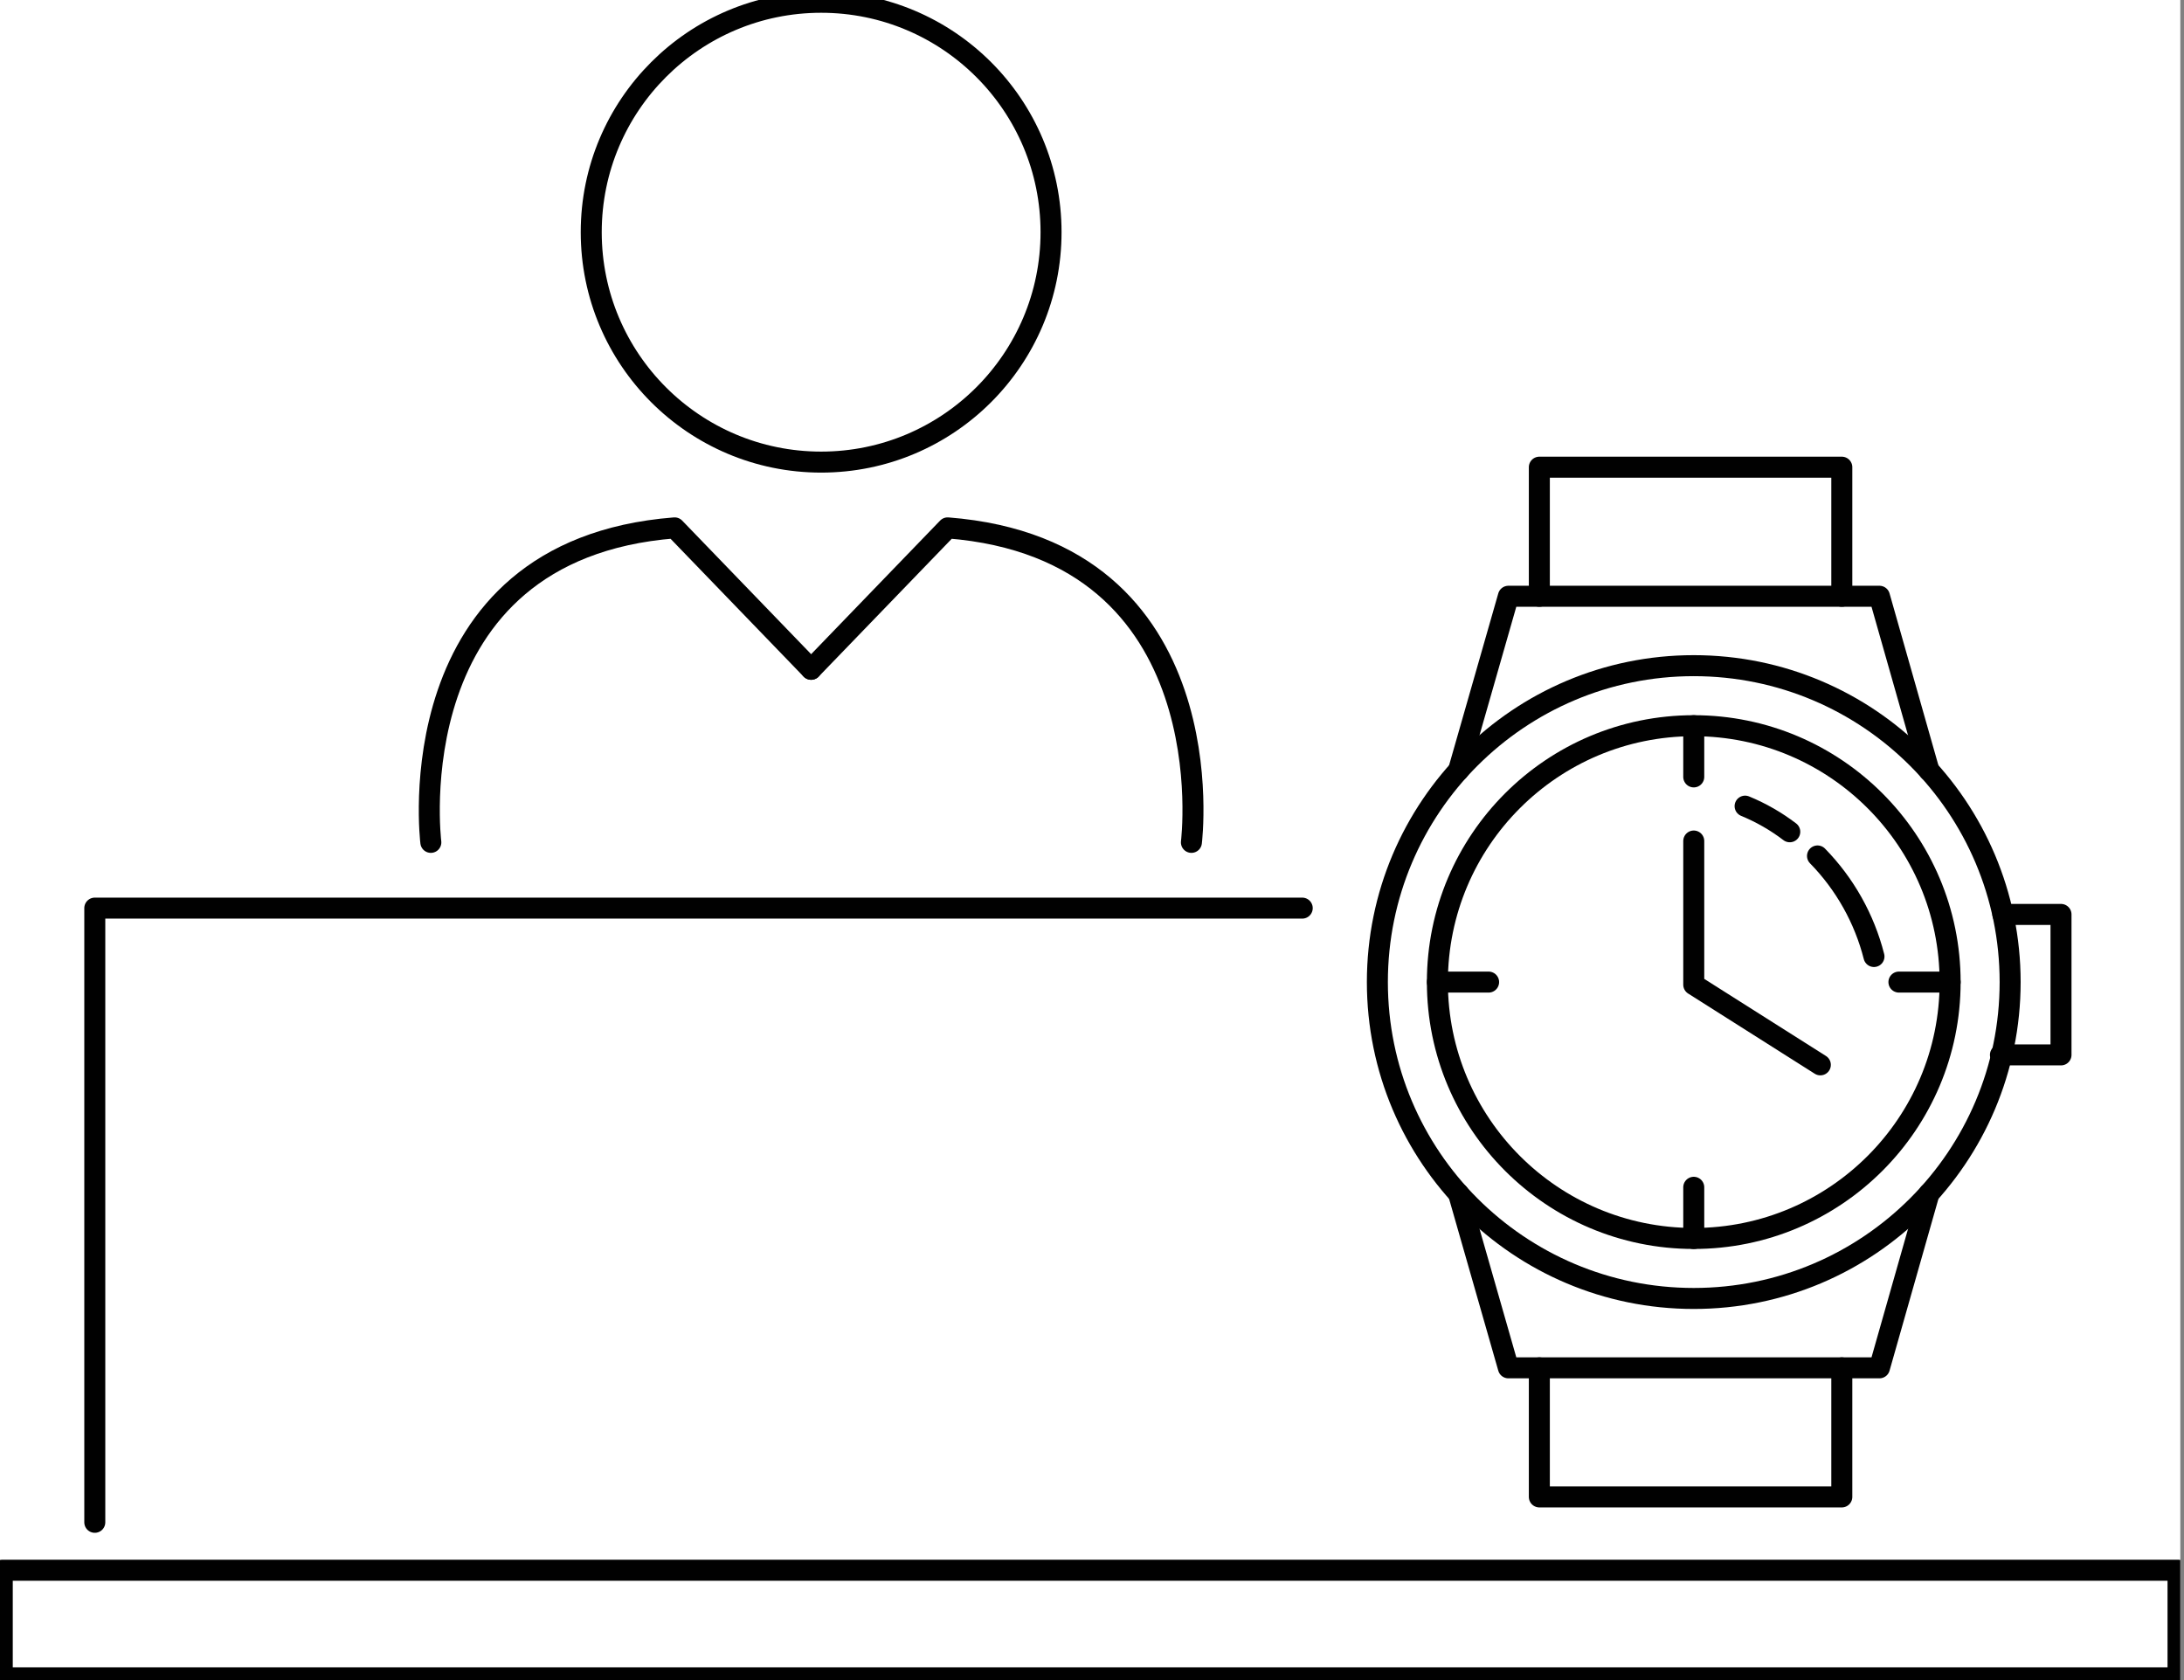 <svg width="104" height="80" viewBox="0 0 104 80" fill="none" xmlns="http://www.w3.org/2000/svg">
<rect x="0" y="0" width="104" height="80" fill="#808080" stroke="none"/>
<g clip-path="url(#clip0_102_1613)">
<rect width="103.824" height="80" fill="white"/>
<path d="M80.655 58.972C87.398 58.972 92.863 53.506 92.863 46.764C92.863 40.021 87.398 34.556 80.655 34.556C73.913 34.556 68.447 40.021 68.447 46.764C68.447 53.506 73.913 58.972 80.655 58.972Z" stroke="#010101" stroke-linecap="round" stroke-linejoin="round"/>
<path d="M80.655 61.829C88.976 61.829 95.721 55.084 95.721 46.763C95.721 38.443 88.976 31.697 80.655 31.697C72.334 31.697 65.589 38.443 65.589 46.763C65.589 55.084 72.334 61.829 80.655 61.829Z" stroke="#010101" stroke-linecap="round" stroke-linejoin="round"/>
<path d="M95.376 43.542H98.143V50.231H95.259" stroke="#010101" stroke-linecap="round" stroke-linejoin="round"/>
<path d="M80.655 40.047V46.887L86.683 50.705" stroke="#010101" stroke-linecap="round" stroke-linejoin="round"/>
<path d="M68.447 46.764H70.886" stroke="#010101" stroke-linecap="round" stroke-linejoin="round"/>
<path d="M90.425 46.764H92.863" stroke="#010101" stroke-linecap="round" stroke-linejoin="round"/>
<path d="M80.655 34.556V36.994" stroke="#010101" stroke-linecap="round" stroke-linejoin="round"/>
<path d="M80.655 56.535V58.974" stroke="#010101" stroke-linecap="round" stroke-linejoin="round"/>
<path d="M86.548 40.758C87.85 42.089 88.778 43.741 89.237 45.546" stroke="#010101" stroke-linecap="round" stroke-linejoin="round"/>
<path d="M83.1 38.386C83.859 38.698 84.574 39.109 85.227 39.607" stroke="#010101" stroke-linecap="round" stroke-linejoin="round"/>
<path d="M69.452 36.691L71.828 28.392H89.497L91.856 36.691" stroke="#010101" stroke-linecap="round" stroke-linejoin="round"/>
<path d="M73.302 28.392V22.246H87.705V28.392" stroke="#010101" stroke-linecap="round" stroke-linejoin="round"/>
<path d="M69.452 56.833L71.828 65.132H89.497L91.858 56.833" stroke="#010101" stroke-linecap="round" stroke-linejoin="round"/>
<path d="M73.302 65.133V71.279H87.705V65.133" stroke="#010101" stroke-linecap="round" stroke-linejoin="round"/>
<path d="M62.011 43.242H4.514V72.488" stroke="#010101" stroke-linecap="round" stroke-linejoin="round"/>
<path d="M39.102 22.004C45.148 22.004 50.05 17.102 50.05 11.056C50.05 5.01 45.148 0.108 39.102 0.108C33.056 0.108 28.154 5.01 28.154 11.056C28.154 17.102 33.056 22.004 39.102 22.004Z" stroke="#010101" stroke-linecap="round" stroke-linejoin="round"/>
<path d="M20.516 40.111C20.516 40.111 18.786 26.182 32.125 25.136L38.626 31.87" stroke="#010101" stroke-linecap="round" stroke-linejoin="round"/>
<path d="M56.734 40.111C56.734 40.111 58.477 26.182 45.127 25.136L38.626 31.87" stroke="#010101" stroke-linecap="round" stroke-linejoin="round"/>
<path d="M103.716 74.77H0.108V79.892H103.716V74.77Z" stroke="#010101" stroke-linecap="round" stroke-linejoin="round"/>
</g>
<defs>
<clipPath id="clip0_102_1613">
<rect width="103.824" height="80" fill="white"/>
</clipPath>
</defs>
</svg>
